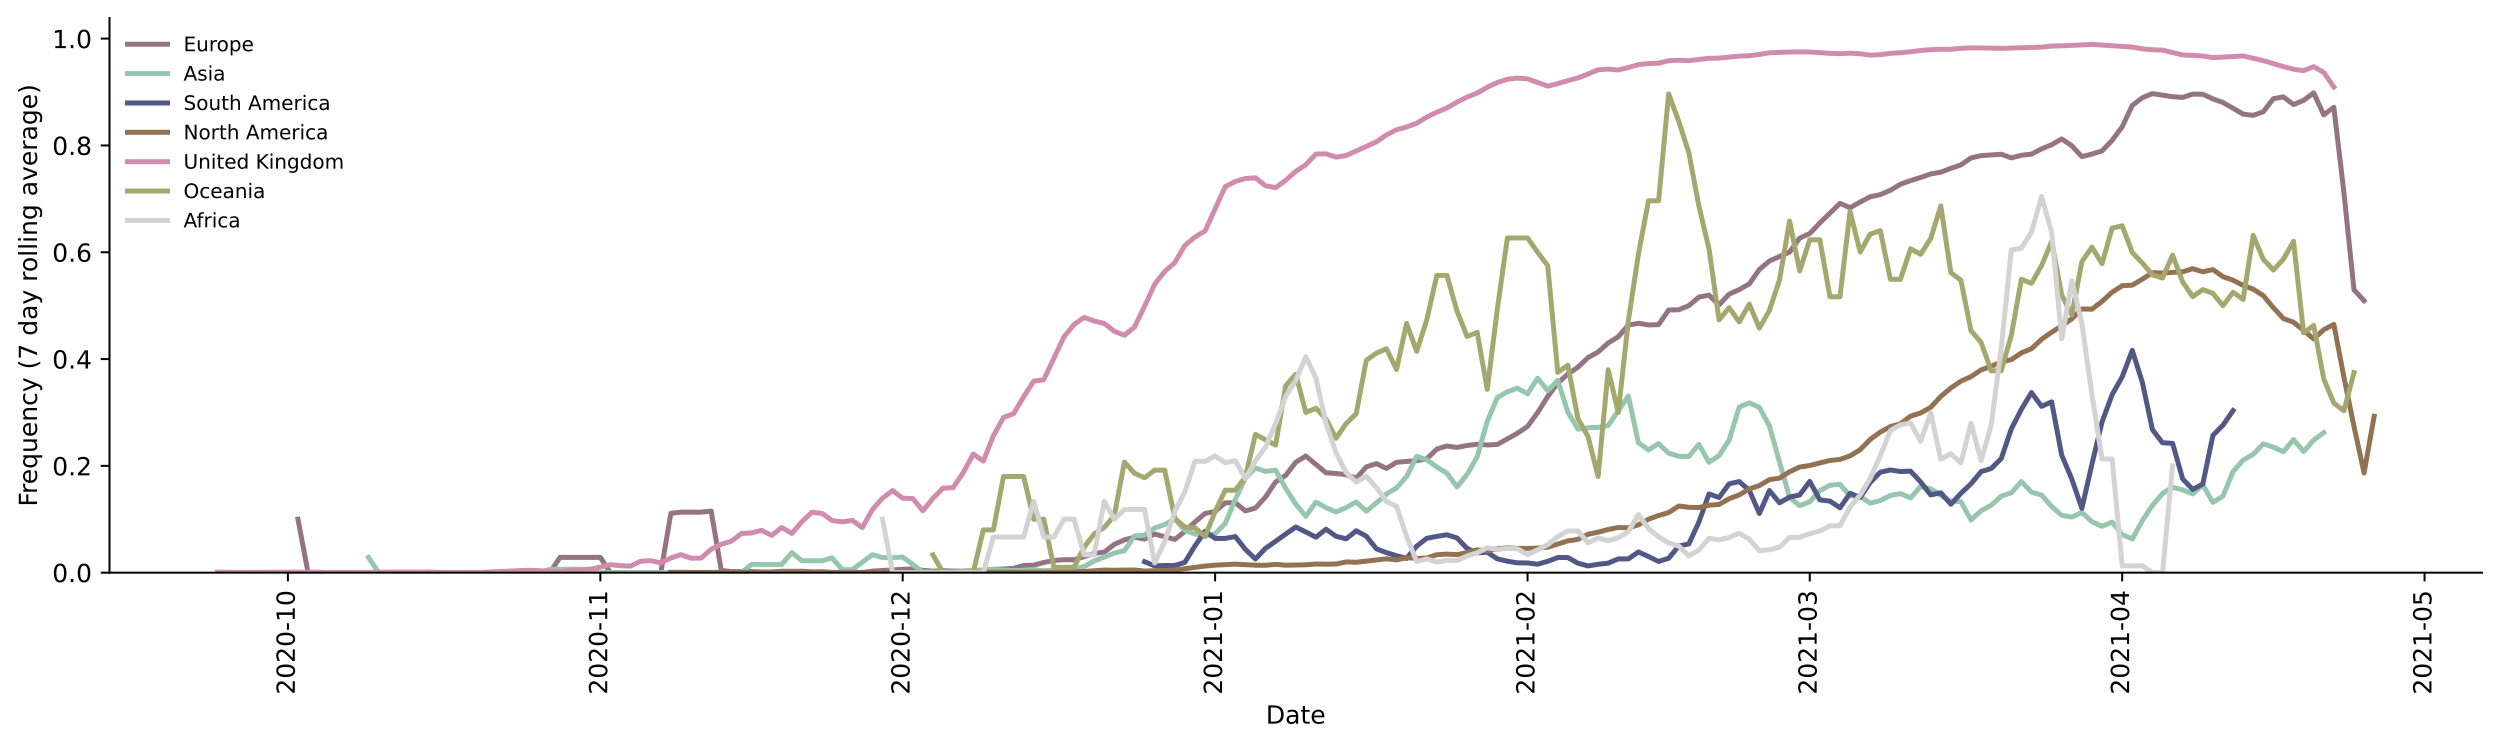 <?xml version="1.0" encoding="utf-8" standalone="no"?>
<!DOCTYPE svg PUBLIC "-//W3C//DTD SVG 1.1//EN"
  "http://www.w3.org/Graphics/SVG/1.1/DTD/svg11.dtd">
<!-- Created with matplotlib (https://matplotlib.org/) -->
<svg height="298.621pt" version="1.1" viewBox="0 0 999.581 298.621" width="999.581pt" xmlns="http://www.w3.org/2000/svg" xmlns:xlink="http://www.w3.org/1999/xlink">
 <defs>
  <style type="text/css">*{stroke-linecap:butt;stroke-linejoin:round;}</style>
 </defs>
 <g id="figure_1">
  <g id="patch_1">
   <path d="M 0 298.621 
L 999.581 298.621 
L 999.581 0 
L 0 0 
z
" style="fill:#ffffff;"/>
  </g>
  <g id="axes_1">
   <g id="patch_2">
    <path d="M 43.781 228.96 
L 992.381 228.96 
L 992.381 7.2 
L 43.781 7.2 
z
" style="fill:#ffffff;"/>
   </g>
   <g id="matplotlib.axis_1">
    <g id="xtick_1">
     <g id="line2d_1">
      <defs>
       <path d="M 0 0 
L 0 3.5 
" id="mf031b36f33" style="stroke:#000000;stroke-width:0.8;"/>
      </defs>
      <g>
       <use style="stroke:#000000;stroke-width:0.8;" x="115.108" xlink:href="#mf031b36f33" y="228.96"/>
      </g>
     </g>
     <g id="text_1">
      <!-- 2020-10 -->
      <g transform="translate(117.867 277.743)rotate(-90)scale(0.1 -0.1)">
       <defs>
        <path d="M 19.188 8.297 
L 53.609 8.297 
L 53.609 0 
L 7.328 0 
L 7.328 8.297 
Q 12.938 14.109 22.625 23.891 
Q 32.328 33.688 34.812 36.531 
Q 39.547 41.844 41.422 45.531 
Q 43.312 49.219 43.312 52.781 
Q 43.312 58.594 39.234 62.25 
Q 35.156 65.922 28.609 65.922 
Q 23.969 65.922 18.812 64.312 
Q 13.672 62.703 7.812 59.422 
L 7.812 69.391 
Q 13.766 71.781 18.938 73 
Q 24.125 74.219 28.422 74.219 
Q 39.75 74.219 46.484 68.547 
Q 53.219 62.891 53.219 53.422 
Q 53.219 48.922 51.531 44.891 
Q 49.859 40.875 45.406 35.406 
Q 44.188 33.984 37.641 27.219 
Q 31.109 20.453 19.188 8.297 
z
" id="DejaVuSans-50"/>
        <path d="M 31.781 66.406 
Q 24.172 66.406 20.328 58.906 
Q 16.5 51.422 16.5 36.375 
Q 16.5 21.391 20.328 13.891 
Q 24.172 6.391 31.781 6.391 
Q 39.453 6.391 43.281 13.891 
Q 47.125 21.391 47.125 36.375 
Q 47.125 51.422 43.281 58.906 
Q 39.453 66.406 31.781 66.406 
z
M 31.781 74.219 
Q 44.047 74.219 50.516 64.516 
Q 56.984 54.828 56.984 36.375 
Q 56.984 17.969 50.516 8.266 
Q 44.047 -1.422 31.781 -1.422 
Q 19.531 -1.422 13.062 8.266 
Q 6.594 17.969 6.594 36.375 
Q 6.594 54.828 13.062 64.516 
Q 19.531 74.219 31.781 74.219 
z
" id="DejaVuSans-48"/>
        <path d="M 4.891 31.391 
L 31.203 31.391 
L 31.203 23.391 
L 4.891 23.391 
z
" id="DejaVuSans-45"/>
        <path d="M 12.406 8.297 
L 28.516 8.297 
L 28.516 63.922 
L 10.984 60.406 
L 10.984 69.391 
L 28.422 72.906 
L 38.281 72.906 
L 38.281 8.297 
L 54.391 8.297 
L 54.391 0 
L 12.406 0 
z
" id="DejaVuSans-49"/>
       </defs>
       <use xlink:href="#DejaVuSans-50"/>
       <use x="63.623" xlink:href="#DejaVuSans-48"/>
       <use x="127.246" xlink:href="#DejaVuSans-50"/>
       <use x="190.869" xlink:href="#DejaVuSans-48"/>
       <use x="254.492" xlink:href="#DejaVuSans-45"/>
       <use x="290.576" xlink:href="#DejaVuSans-49"/>
       <use x="354.199" xlink:href="#DejaVuSans-48"/>
      </g>
     </g>
    </g>
    <g id="xtick_2">
     <g id="line2d_2">
      <g>
       <use style="stroke:#000000;stroke-width:0.8;" x="240.029" xlink:href="#mf031b36f33" y="228.96"/>
      </g>
     </g>
     <g id="text_2">
      <!-- 2020-11 -->
      <g transform="translate(242.789 277.743)rotate(-90)scale(0.1 -0.1)">
       <use xlink:href="#DejaVuSans-50"/>
       <use x="63.623" xlink:href="#DejaVuSans-48"/>
       <use x="127.246" xlink:href="#DejaVuSans-50"/>
       <use x="190.869" xlink:href="#DejaVuSans-48"/>
       <use x="254.492" xlink:href="#DejaVuSans-45"/>
       <use x="290.576" xlink:href="#DejaVuSans-49"/>
       <use x="354.199" xlink:href="#DejaVuSans-49"/>
      </g>
     </g>
    </g>
    <g id="xtick_3">
     <g id="line2d_3">
      <g>
       <use style="stroke:#000000;stroke-width:0.8;" x="360.922" xlink:href="#mf031b36f33" y="228.96"/>
      </g>
     </g>
     <g id="text_3">
      <!-- 2020-12 -->
      <g transform="translate(363.681 277.743)rotate(-90)scale(0.1 -0.1)">
       <use xlink:href="#DejaVuSans-50"/>
       <use x="63.623" xlink:href="#DejaVuSans-48"/>
       <use x="127.246" xlink:href="#DejaVuSans-50"/>
       <use x="190.869" xlink:href="#DejaVuSans-48"/>
       <use x="254.492" xlink:href="#DejaVuSans-45"/>
       <use x="290.576" xlink:href="#DejaVuSans-49"/>
       <use x="354.199" xlink:href="#DejaVuSans-50"/>
      </g>
     </g>
    </g>
    <g id="xtick_4">
     <g id="line2d_4">
      <g>
       <use style="stroke:#000000;stroke-width:0.8;" x="485.843" xlink:href="#mf031b36f33" y="228.96"/>
      </g>
     </g>
     <g id="text_4">
      <!-- 2021-01 -->
      <g transform="translate(488.603 277.743)rotate(-90)scale(0.1 -0.1)">
       <use xlink:href="#DejaVuSans-50"/>
       <use x="63.623" xlink:href="#DejaVuSans-48"/>
       <use x="127.246" xlink:href="#DejaVuSans-50"/>
       <use x="190.869" xlink:href="#DejaVuSans-49"/>
       <use x="254.492" xlink:href="#DejaVuSans-45"/>
       <use x="290.576" xlink:href="#DejaVuSans-48"/>
       <use x="354.199" xlink:href="#DejaVuSans-49"/>
      </g>
     </g>
    </g>
    <g id="xtick_5">
     <g id="line2d_5">
      <g>
       <use style="stroke:#000000;stroke-width:0.8;" x="610.765" xlink:href="#mf031b36f33" y="228.96"/>
      </g>
     </g>
     <g id="text_5">
      <!-- 2021-02 -->
      <g transform="translate(613.525 277.743)rotate(-90)scale(0.1 -0.1)">
       <use xlink:href="#DejaVuSans-50"/>
       <use x="63.623" xlink:href="#DejaVuSans-48"/>
       <use x="127.246" xlink:href="#DejaVuSans-50"/>
       <use x="190.869" xlink:href="#DejaVuSans-49"/>
       <use x="254.492" xlink:href="#DejaVuSans-45"/>
       <use x="290.576" xlink:href="#DejaVuSans-48"/>
       <use x="354.199" xlink:href="#DejaVuSans-50"/>
      </g>
     </g>
    </g>
    <g id="xtick_6">
     <g id="line2d_6">
      <g>
       <use style="stroke:#000000;stroke-width:0.8;" x="723.598" xlink:href="#mf031b36f33" y="228.96"/>
      </g>
     </g>
     <g id="text_6">
      <!-- 2021-03 -->
      <g transform="translate(726.357 277.743)rotate(-90)scale(0.1 -0.1)">
       <defs>
        <path d="M 40.578 39.312 
Q 47.656 37.797 51.625 33 
Q 55.609 28.219 55.609 21.188 
Q 55.609 10.406 48.188 4.484 
Q 40.766 -1.422 27.094 -1.422 
Q 22.516 -1.422 17.656 -0.516 
Q 12.797 0.391 7.625 2.203 
L 7.625 11.719 
Q 11.719 9.328 16.594 8.109 
Q 21.484 6.891 26.812 6.891 
Q 36.078 6.891 40.938 10.547 
Q 45.797 14.203 45.797 21.188 
Q 45.797 27.641 41.281 31.266 
Q 36.766 34.906 28.719 34.906 
L 20.219 34.906 
L 20.219 43.016 
L 29.109 43.016 
Q 36.375 43.016 40.234 45.922 
Q 44.094 48.828 44.094 54.297 
Q 44.094 59.906 40.109 62.906 
Q 36.141 65.922 28.719 65.922 
Q 24.656 65.922 20.016 65.031 
Q 15.375 64.156 9.812 62.312 
L 9.812 71.094 
Q 15.438 72.656 20.344 73.438 
Q 25.25 74.219 29.594 74.219 
Q 40.828 74.219 47.359 69.109 
Q 53.906 64.016 53.906 55.328 
Q 53.906 49.266 50.438 45.094 
Q 46.969 40.922 40.578 39.312 
z
" id="DejaVuSans-51"/>
       </defs>
       <use xlink:href="#DejaVuSans-50"/>
       <use x="63.623" xlink:href="#DejaVuSans-48"/>
       <use x="127.246" xlink:href="#DejaVuSans-50"/>
       <use x="190.869" xlink:href="#DejaVuSans-49"/>
       <use x="254.492" xlink:href="#DejaVuSans-45"/>
       <use x="290.576" xlink:href="#DejaVuSans-48"/>
       <use x="354.199" xlink:href="#DejaVuSans-51"/>
      </g>
     </g>
    </g>
    <g id="xtick_7">
     <g id="line2d_7">
      <g>
       <use style="stroke:#000000;stroke-width:0.8;" x="848.52" xlink:href="#mf031b36f33" y="228.96"/>
      </g>
     </g>
     <g id="text_7">
      <!-- 2021-04 -->
      <g transform="translate(851.279 277.743)rotate(-90)scale(0.1 -0.1)">
       <defs>
        <path d="M 37.797 64.312 
L 12.891 25.391 
L 37.797 25.391 
z
M 35.203 72.906 
L 47.609 72.906 
L 47.609 25.391 
L 58.016 25.391 
L 58.016 17.188 
L 47.609 17.188 
L 47.609 0 
L 37.797 0 
L 37.797 17.188 
L 4.891 17.188 
L 4.891 26.703 
z
" id="DejaVuSans-52"/>
       </defs>
       <use xlink:href="#DejaVuSans-50"/>
       <use x="63.623" xlink:href="#DejaVuSans-48"/>
       <use x="127.246" xlink:href="#DejaVuSans-50"/>
       <use x="190.869" xlink:href="#DejaVuSans-49"/>
       <use x="254.492" xlink:href="#DejaVuSans-45"/>
       <use x="290.576" xlink:href="#DejaVuSans-48"/>
       <use x="354.199" xlink:href="#DejaVuSans-52"/>
      </g>
     </g>
    </g>
    <g id="xtick_8">
     <g id="line2d_8">
      <g>
       <use style="stroke:#000000;stroke-width:0.8;" x="969.412" xlink:href="#mf031b36f33" y="228.96"/>
      </g>
     </g>
     <g id="text_8">
      <!-- 2021-05 -->
      <g transform="translate(972.171 277.743)rotate(-90)scale(0.1 -0.1)">
       <defs>
        <path d="M 10.797 72.906 
L 49.516 72.906 
L 49.516 64.594 
L 19.828 64.594 
L 19.828 46.734 
Q 21.969 47.469 24.109 47.828 
Q 26.266 48.188 28.422 48.188 
Q 40.625 48.188 47.75 41.5 
Q 54.891 34.812 54.891 23.391 
Q 54.891 11.625 47.562 5.094 
Q 40.234 -1.422 26.906 -1.422 
Q 22.312 -1.422 17.547 -0.641 
Q 12.797 0.141 7.719 1.703 
L 7.719 11.625 
Q 12.109 9.234 16.797 8.062 
Q 21.484 6.891 26.703 6.891 
Q 35.156 6.891 40.078 11.328 
Q 45.016 15.766 45.016 23.391 
Q 45.016 31 40.078 35.438 
Q 35.156 39.891 26.703 39.891 
Q 22.75 39.891 18.812 39.016 
Q 14.891 38.141 10.797 36.281 
z
" id="DejaVuSans-53"/>
       </defs>
       <use xlink:href="#DejaVuSans-50"/>
       <use x="63.623" xlink:href="#DejaVuSans-48"/>
       <use x="127.246" xlink:href="#DejaVuSans-50"/>
       <use x="190.869" xlink:href="#DejaVuSans-49"/>
       <use x="254.492" xlink:href="#DejaVuSans-45"/>
       <use x="290.576" xlink:href="#DejaVuSans-48"/>
       <use x="354.199" xlink:href="#DejaVuSans-53"/>
      </g>
     </g>
    </g>
    <g id="text_9">
     <!-- Date -->
     <g transform="translate(506.13 289.341)scale(0.1 -0.1)">
      <defs>
       <path d="M 19.672 64.797 
L 19.672 8.109 
L 31.594 8.109 
Q 46.688 8.109 53.688 14.938 
Q 60.688 21.781 60.688 36.531 
Q 60.688 51.172 53.688 57.984 
Q 46.688 64.797 31.594 64.797 
z
M 9.812 72.906 
L 30.078 72.906 
Q 51.266 72.906 61.172 64.094 
Q 71.094 55.281 71.094 36.531 
Q 71.094 17.672 61.125 8.828 
Q 51.172 0 30.078 0 
L 9.812 0 
z
" id="DejaVuSans-68"/>
       <path d="M 34.281 27.484 
Q 23.391 27.484 19.188 25 
Q 14.984 22.516 14.984 16.5 
Q 14.984 11.719 18.141 8.906 
Q 21.297 6.109 26.703 6.109 
Q 34.188 6.109 38.703 11.406 
Q 43.219 16.703 43.219 25.484 
L 43.219 27.484 
z
M 52.203 31.203 
L 52.203 0 
L 43.219 0 
L 43.219 8.297 
Q 40.141 3.328 35.547 0.953 
Q 30.953 -1.422 24.312 -1.422 
Q 15.922 -1.422 10.953 3.297 
Q 6 8.016 6 15.922 
Q 6 25.141 12.172 29.828 
Q 18.359 34.516 30.609 34.516 
L 43.219 34.516 
L 43.219 35.406 
Q 43.219 41.609 39.141 45 
Q 35.062 48.391 27.688 48.391 
Q 23 48.391 18.547 47.266 
Q 14.109 46.141 10.016 43.891 
L 10.016 52.203 
Q 14.938 54.109 19.578 55.047 
Q 24.219 56 28.609 56 
Q 40.484 56 46.344 49.844 
Q 52.203 43.703 52.203 31.203 
z
" id="DejaVuSans-97"/>
       <path d="M 18.312 70.219 
L 18.312 54.688 
L 36.812 54.688 
L 36.812 47.703 
L 18.312 47.703 
L 18.312 18.016 
Q 18.312 11.328 20.141 9.422 
Q 21.969 7.516 27.594 7.516 
L 36.812 7.516 
L 36.812 0 
L 27.594 0 
Q 17.188 0 13.234 3.875 
Q 9.281 7.766 9.281 18.016 
L 9.281 47.703 
L 2.688 47.703 
L 2.688 54.688 
L 9.281 54.688 
L 9.281 70.219 
z
" id="DejaVuSans-116"/>
       <path d="M 56.203 29.594 
L 56.203 25.203 
L 14.891 25.203 
Q 15.484 15.922 20.484 11.062 
Q 25.484 6.203 34.422 6.203 
Q 39.594 6.203 44.453 7.469 
Q 49.312 8.734 54.109 11.281 
L 54.109 2.781 
Q 49.266 0.734 44.188 -0.344 
Q 39.109 -1.422 33.891 -1.422 
Q 20.797 -1.422 13.156 6.188 
Q 5.516 13.812 5.516 26.812 
Q 5.516 40.234 12.766 48.109 
Q 20.016 56 32.328 56 
Q 43.359 56 49.781 48.891 
Q 56.203 41.797 56.203 29.594 
z
M 47.219 32.234 
Q 47.125 39.594 43.094 43.984 
Q 39.062 48.391 32.422 48.391 
Q 24.906 48.391 20.391 44.141 
Q 15.875 39.891 15.188 32.172 
z
" id="DejaVuSans-101"/>
      </defs>
      <use xlink:href="#DejaVuSans-68"/>
      <use x="77.002" xlink:href="#DejaVuSans-97"/>
      <use x="138.281" xlink:href="#DejaVuSans-116"/>
      <use x="177.49" xlink:href="#DejaVuSans-101"/>
     </g>
    </g>
   </g>
   <g id="matplotlib.axis_2">
    <g id="ytick_1">
     <g id="line2d_9">
      <defs>
       <path d="M 0 0 
L -3.5 0 
" id="m2341f61594" style="stroke:#000000;stroke-width:0.8;"/>
      </defs>
      <g>
       <use style="stroke:#000000;stroke-width:0.8;" x="43.781" xlink:href="#m2341f61594" y="228.96"/>
      </g>
     </g>
     <g id="text_10">
      <!-- 0.0 -->
      <g transform="translate(20.878 232.759)scale(0.1 -0.1)">
       <defs>
        <path d="M 10.688 12.406 
L 21 12.406 
L 21 0 
L 10.688 0 
z
" id="DejaVuSans-46"/>
       </defs>
       <use xlink:href="#DejaVuSans-48"/>
       <use x="63.623" xlink:href="#DejaVuSans-46"/>
       <use x="95.41" xlink:href="#DejaVuSans-48"/>
      </g>
     </g>
    </g>
    <g id="ytick_2">
     <g id="line2d_10">
      <g>
       <use style="stroke:#000000;stroke-width:0.8;" x="43.781" xlink:href="#m2341f61594" y="186.257"/>
      </g>
     </g>
     <g id="text_11">
      <!-- 0.2 -->
      <g transform="translate(20.878 190.057)scale(0.1 -0.1)">
       <use xlink:href="#DejaVuSans-48"/>
       <use x="63.623" xlink:href="#DejaVuSans-46"/>
       <use x="95.41" xlink:href="#DejaVuSans-50"/>
      </g>
     </g>
    </g>
    <g id="ytick_3">
     <g id="line2d_11">
      <g>
       <use style="stroke:#000000;stroke-width:0.8;" x="43.781" xlink:href="#m2341f61594" y="143.555"/>
      </g>
     </g>
     <g id="text_12">
      <!-- 0.4 -->
      <g transform="translate(20.878 147.354)scale(0.1 -0.1)">
       <use xlink:href="#DejaVuSans-48"/>
       <use x="63.623" xlink:href="#DejaVuSans-46"/>
       <use x="95.41" xlink:href="#DejaVuSans-52"/>
      </g>
     </g>
    </g>
    <g id="ytick_4">
     <g id="line2d_12">
      <g>
       <use style="stroke:#000000;stroke-width:0.8;" x="43.781" xlink:href="#m2341f61594" y="100.852"/>
      </g>
     </g>
     <g id="text_13">
      <!-- 0.6 -->
      <g transform="translate(20.878 104.651)scale(0.1 -0.1)">
       <defs>
        <path d="M 33.016 40.375 
Q 26.375 40.375 22.484 35.828 
Q 18.609 31.297 18.609 23.391 
Q 18.609 15.531 22.484 10.953 
Q 26.375 6.391 33.016 6.391 
Q 39.656 6.391 43.531 10.953 
Q 47.406 15.531 47.406 23.391 
Q 47.406 31.297 43.531 35.828 
Q 39.656 40.375 33.016 40.375 
z
M 52.594 71.297 
L 52.594 62.312 
Q 48.875 64.062 45.094 64.984 
Q 41.312 65.922 37.594 65.922 
Q 27.828 65.922 22.672 59.328 
Q 17.531 52.734 16.797 39.406 
Q 19.672 43.656 24.016 45.922 
Q 28.375 48.188 33.594 48.188 
Q 44.578 48.188 50.953 41.516 
Q 57.328 34.859 57.328 23.391 
Q 57.328 12.156 50.688 5.359 
Q 44.047 -1.422 33.016 -1.422 
Q 20.359 -1.422 13.672 8.266 
Q 6.984 17.969 6.984 36.375 
Q 6.984 53.656 15.188 63.938 
Q 23.391 74.219 37.203 74.219 
Q 40.922 74.219 44.703 73.484 
Q 48.484 72.75 52.594 71.297 
z
" id="DejaVuSans-54"/>
       </defs>
       <use xlink:href="#DejaVuSans-48"/>
       <use x="63.623" xlink:href="#DejaVuSans-46"/>
       <use x="95.41" xlink:href="#DejaVuSans-54"/>
      </g>
     </g>
    </g>
    <g id="ytick_5">
     <g id="line2d_13">
      <g>
       <use style="stroke:#000000;stroke-width:0.8;" x="43.781" xlink:href="#m2341f61594" y="58.149"/>
      </g>
     </g>
     <g id="text_14">
      <!-- 0.8 -->
      <g transform="translate(20.878 61.949)scale(0.1 -0.1)">
       <defs>
        <path d="M 31.781 34.625 
Q 24.75 34.625 20.719 30.859 
Q 16.703 27.094 16.703 20.516 
Q 16.703 13.922 20.719 10.156 
Q 24.75 6.391 31.781 6.391 
Q 38.812 6.391 42.859 10.172 
Q 46.922 13.969 46.922 20.516 
Q 46.922 27.094 42.891 30.859 
Q 38.875 34.625 31.781 34.625 
z
M 21.922 38.812 
Q 15.578 40.375 12.031 44.719 
Q 8.5 49.078 8.5 55.328 
Q 8.5 64.062 14.719 69.141 
Q 20.953 74.219 31.781 74.219 
Q 42.672 74.219 48.875 69.141 
Q 55.078 64.062 55.078 55.328 
Q 55.078 49.078 51.531 44.719 
Q 48 40.375 41.703 38.812 
Q 48.828 37.156 52.797 32.312 
Q 56.781 27.484 56.781 20.516 
Q 56.781 9.906 50.312 4.234 
Q 43.844 -1.422 31.781 -1.422 
Q 19.734 -1.422 13.25 4.234 
Q 6.781 9.906 6.781 20.516 
Q 6.781 27.484 10.781 32.312 
Q 14.797 37.156 21.922 38.812 
z
M 18.312 54.391 
Q 18.312 48.734 21.844 45.562 
Q 25.391 42.391 31.781 42.391 
Q 38.141 42.391 41.719 45.562 
Q 45.312 48.734 45.312 54.391 
Q 45.312 60.062 41.719 63.234 
Q 38.141 66.406 31.781 66.406 
Q 25.391 66.406 21.844 63.234 
Q 18.312 60.062 18.312 54.391 
z
" id="DejaVuSans-56"/>
       </defs>
       <use xlink:href="#DejaVuSans-48"/>
       <use x="63.623" xlink:href="#DejaVuSans-46"/>
       <use x="95.41" xlink:href="#DejaVuSans-56"/>
      </g>
     </g>
    </g>
    <g id="ytick_6">
     <g id="line2d_14">
      <g>
       <use style="stroke:#000000;stroke-width:0.8;" x="43.781" xlink:href="#m2341f61594" y="15.447"/>
      </g>
     </g>
     <g id="text_15">
      <!-- 1.0 -->
      <g transform="translate(20.878 19.246)scale(0.1 -0.1)">
       <use xlink:href="#DejaVuSans-49"/>
       <use x="63.623" xlink:href="#DejaVuSans-46"/>
       <use x="95.41" xlink:href="#DejaVuSans-48"/>
      </g>
     </g>
    </g>
    <g id="text_16">
     <!-- Frequency (7 day rolling average) -->
     <g transform="translate(14.798 202.529)rotate(-90)scale(0.1 -0.1)">
      <defs>
       <path d="M 9.812 72.906 
L 51.703 72.906 
L 51.703 64.594 
L 19.672 64.594 
L 19.672 43.109 
L 48.578 43.109 
L 48.578 34.812 
L 19.672 34.812 
L 19.672 0 
L 9.812 0 
z
" id="DejaVuSans-70"/>
       <path d="M 41.109 46.297 
Q 39.594 47.172 37.812 47.578 
Q 36.031 48 33.891 48 
Q 26.266 48 22.188 43.047 
Q 18.109 38.094 18.109 28.812 
L 18.109 0 
L 9.078 0 
L 9.078 54.688 
L 18.109 54.688 
L 18.109 46.188 
Q 20.953 51.172 25.484 53.578 
Q 30.031 56 36.531 56 
Q 37.453 56 38.578 55.875 
Q 39.703 55.766 41.062 55.516 
z
" id="DejaVuSans-114"/>
       <path d="M 14.797 27.297 
Q 14.797 17.391 18.875 11.75 
Q 22.953 6.109 30.078 6.109 
Q 37.203 6.109 41.297 11.75 
Q 45.406 17.391 45.406 27.297 
Q 45.406 37.203 41.297 42.844 
Q 37.203 48.484 30.078 48.484 
Q 22.953 48.484 18.875 42.844 
Q 14.797 37.203 14.797 27.297 
z
M 45.406 8.203 
Q 42.578 3.328 38.25 0.953 
Q 33.938 -1.422 27.875 -1.422 
Q 17.969 -1.422 11.734 6.484 
Q 5.516 14.406 5.516 27.297 
Q 5.516 40.188 11.734 48.094 
Q 17.969 56 27.875 56 
Q 33.938 56 38.25 53.625 
Q 42.578 51.266 45.406 46.391 
L 45.406 54.688 
L 54.391 54.688 
L 54.391 -20.797 
L 45.406 -20.797 
z
" id="DejaVuSans-113"/>
       <path d="M 8.5 21.578 
L 8.5 54.688 
L 17.484 54.688 
L 17.484 21.922 
Q 17.484 14.156 20.5 10.266 
Q 23.531 6.391 29.594 6.391 
Q 36.859 6.391 41.078 11.031 
Q 45.312 15.672 45.312 23.688 
L 45.312 54.688 
L 54.297 54.688 
L 54.297 0 
L 45.312 0 
L 45.312 8.406 
Q 42.047 3.422 37.719 1 
Q 33.406 -1.422 27.688 -1.422 
Q 18.266 -1.422 13.375 4.438 
Q 8.5 10.297 8.5 21.578 
z
M 31.109 56 
z
" id="DejaVuSans-117"/>
       <path d="M 54.891 33.016 
L 54.891 0 
L 45.906 0 
L 45.906 32.719 
Q 45.906 40.484 42.875 44.328 
Q 39.844 48.188 33.797 48.188 
Q 26.516 48.188 22.312 43.547 
Q 18.109 38.922 18.109 30.906 
L 18.109 0 
L 9.078 0 
L 9.078 54.688 
L 18.109 54.688 
L 18.109 46.188 
Q 21.344 51.125 25.703 53.562 
Q 30.078 56 35.797 56 
Q 45.219 56 50.047 50.172 
Q 54.891 44.344 54.891 33.016 
z
" id="DejaVuSans-110"/>
       <path d="M 48.781 52.594 
L 48.781 44.188 
Q 44.969 46.297 41.141 47.344 
Q 37.312 48.391 33.406 48.391 
Q 24.656 48.391 19.812 42.844 
Q 14.984 37.312 14.984 27.297 
Q 14.984 17.281 19.812 11.734 
Q 24.656 6.203 33.406 6.203 
Q 37.312 6.203 41.141 7.25 
Q 44.969 8.297 48.781 10.406 
L 48.781 2.094 
Q 45.016 0.344 40.984 -0.531 
Q 36.969 -1.422 32.422 -1.422 
Q 20.062 -1.422 12.781 6.344 
Q 5.516 14.109 5.516 27.297 
Q 5.516 40.672 12.859 48.328 
Q 20.219 56 33.016 56 
Q 37.156 56 41.109 55.141 
Q 45.062 54.297 48.781 52.594 
z
" id="DejaVuSans-99"/>
       <path d="M 32.172 -5.078 
Q 28.375 -14.844 24.75 -17.812 
Q 21.141 -20.797 15.094 -20.797 
L 7.906 -20.797 
L 7.906 -13.281 
L 13.188 -13.281 
Q 16.891 -13.281 18.938 -11.516 
Q 21 -9.766 23.484 -3.219 
L 25.094 0.875 
L 2.984 54.688 
L 12.5 54.688 
L 29.594 11.922 
L 46.688 54.688 
L 56.203 54.688 
z
" id="DejaVuSans-121"/>
       <path id="DejaVuSans-32"/>
       <path d="M 31 75.875 
Q 24.469 64.656 21.281 53.656 
Q 18.109 42.672 18.109 31.391 
Q 18.109 20.125 21.312 9.062 
Q 24.516 -2 31 -13.188 
L 23.188 -13.188 
Q 15.875 -1.703 12.234 9.375 
Q 8.594 20.453 8.594 31.391 
Q 8.594 42.281 12.203 53.312 
Q 15.828 64.359 23.188 75.875 
z
" id="DejaVuSans-40"/>
       <path d="M 8.203 72.906 
L 55.078 72.906 
L 55.078 68.703 
L 28.609 0 
L 18.312 0 
L 43.219 64.594 
L 8.203 64.594 
z
" id="DejaVuSans-55"/>
       <path d="M 45.406 46.391 
L 45.406 75.984 
L 54.391 75.984 
L 54.391 0 
L 45.406 0 
L 45.406 8.203 
Q 42.578 3.328 38.25 0.953 
Q 33.938 -1.422 27.875 -1.422 
Q 17.969 -1.422 11.734 6.484 
Q 5.516 14.406 5.516 27.297 
Q 5.516 40.188 11.734 48.094 
Q 17.969 56 27.875 56 
Q 33.938 56 38.25 53.625 
Q 42.578 51.266 45.406 46.391 
z
M 14.797 27.297 
Q 14.797 17.391 18.875 11.75 
Q 22.953 6.109 30.078 6.109 
Q 37.203 6.109 41.297 11.75 
Q 45.406 17.391 45.406 27.297 
Q 45.406 37.203 41.297 42.844 
Q 37.203 48.484 30.078 48.484 
Q 22.953 48.484 18.875 42.844 
Q 14.797 37.203 14.797 27.297 
z
" id="DejaVuSans-100"/>
       <path d="M 30.609 48.391 
Q 23.391 48.391 19.188 42.75 
Q 14.984 37.109 14.984 27.297 
Q 14.984 17.484 19.156 11.844 
Q 23.344 6.203 30.609 6.203 
Q 37.797 6.203 41.984 11.859 
Q 46.188 17.531 46.188 27.297 
Q 46.188 37.016 41.984 42.703 
Q 37.797 48.391 30.609 48.391 
z
M 30.609 56 
Q 42.328 56 49.016 48.375 
Q 55.719 40.766 55.719 27.297 
Q 55.719 13.875 49.016 6.219 
Q 42.328 -1.422 30.609 -1.422 
Q 18.844 -1.422 12.172 6.219 
Q 5.516 13.875 5.516 27.297 
Q 5.516 40.766 12.172 48.375 
Q 18.844 56 30.609 56 
z
" id="DejaVuSans-111"/>
       <path d="M 9.422 75.984 
L 18.406 75.984 
L 18.406 0 
L 9.422 0 
z
" id="DejaVuSans-108"/>
       <path d="M 9.422 54.688 
L 18.406 54.688 
L 18.406 0 
L 9.422 0 
z
M 9.422 75.984 
L 18.406 75.984 
L 18.406 64.594 
L 9.422 64.594 
z
" id="DejaVuSans-105"/>
       <path d="M 45.406 27.984 
Q 45.406 37.75 41.375 43.109 
Q 37.359 48.484 30.078 48.484 
Q 22.859 48.484 18.828 43.109 
Q 14.797 37.75 14.797 27.984 
Q 14.797 18.266 18.828 12.891 
Q 22.859 7.516 30.078 7.516 
Q 37.359 7.516 41.375 12.891 
Q 45.406 18.266 45.406 27.984 
z
M 54.391 6.781 
Q 54.391 -7.172 48.188 -13.984 
Q 42 -20.797 29.203 -20.797 
Q 24.469 -20.797 20.266 -20.094 
Q 16.062 -19.391 12.109 -17.922 
L 12.109 -9.188 
Q 16.062 -11.328 19.922 -12.344 
Q 23.781 -13.375 27.781 -13.375 
Q 36.625 -13.375 41.016 -8.766 
Q 45.406 -4.156 45.406 5.172 
L 45.406 9.625 
Q 42.625 4.781 38.281 2.391 
Q 33.938 0 27.875 0 
Q 17.828 0 11.672 7.656 
Q 5.516 15.328 5.516 27.984 
Q 5.516 40.672 11.672 48.328 
Q 17.828 56 27.875 56 
Q 33.938 56 38.281 53.609 
Q 42.625 51.219 45.406 46.391 
L 45.406 54.688 
L 54.391 54.688 
z
" id="DejaVuSans-103"/>
       <path d="M 2.984 54.688 
L 12.5 54.688 
L 29.594 8.797 
L 46.688 54.688 
L 56.203 54.688 
L 35.688 0 
L 23.484 0 
z
" id="DejaVuSans-118"/>
       <path d="M 8.016 75.875 
L 15.828 75.875 
Q 23.141 64.359 26.781 53.312 
Q 30.422 42.281 30.422 31.391 
Q 30.422 20.453 26.781 9.375 
Q 23.141 -1.703 15.828 -13.188 
L 8.016 -13.188 
Q 14.5 -2 17.703 9.062 
Q 20.906 20.125 20.906 31.391 
Q 20.906 42.672 17.703 53.656 
Q 14.5 64.656 8.016 75.875 
z
" id="DejaVuSans-41"/>
      </defs>
      <use xlink:href="#DejaVuSans-70"/>
      <use x="50.27" xlink:href="#DejaVuSans-114"/>
      <use x="89.133" xlink:href="#DejaVuSans-101"/>
      <use x="150.656" xlink:href="#DejaVuSans-113"/>
      <use x="214.133" xlink:href="#DejaVuSans-117"/>
      <use x="277.512" xlink:href="#DejaVuSans-101"/>
      <use x="339.035" xlink:href="#DejaVuSans-110"/>
      <use x="402.414" xlink:href="#DejaVuSans-99"/>
      <use x="457.395" xlink:href="#DejaVuSans-121"/>
      <use x="516.574" xlink:href="#DejaVuSans-32"/>
      <use x="548.361" xlink:href="#DejaVuSans-40"/>
      <use x="587.375" xlink:href="#DejaVuSans-55"/>
      <use x="650.998" xlink:href="#DejaVuSans-32"/>
      <use x="682.785" xlink:href="#DejaVuSans-100"/>
      <use x="746.262" xlink:href="#DejaVuSans-97"/>
      <use x="807.541" xlink:href="#DejaVuSans-121"/>
      <use x="866.721" xlink:href="#DejaVuSans-32"/>
      <use x="898.508" xlink:href="#DejaVuSans-114"/>
      <use x="937.371" xlink:href="#DejaVuSans-111"/>
      <use x="998.553" xlink:href="#DejaVuSans-108"/>
      <use x="1026.336" xlink:href="#DejaVuSans-108"/>
      <use x="1054.119" xlink:href="#DejaVuSans-105"/>
      <use x="1081.902" xlink:href="#DejaVuSans-110"/>
      <use x="1145.281" xlink:href="#DejaVuSans-103"/>
      <use x="1208.758" xlink:href="#DejaVuSans-32"/>
      <use x="1240.545" xlink:href="#DejaVuSans-97"/>
      <use x="1301.824" xlink:href="#DejaVuSans-118"/>
      <use x="1361.004" xlink:href="#DejaVuSans-101"/>
      <use x="1422.527" xlink:href="#DejaVuSans-114"/>
      <use x="1463.641" xlink:href="#DejaVuSans-97"/>
      <use x="1524.92" xlink:href="#DejaVuSans-103"/>
      <use x="1588.396" xlink:href="#DejaVuSans-101"/>
      <use x="1649.92" xlink:href="#DejaVuSans-41"/>
     </g>
    </g>
   </g>
   <g id="line2d_15">
    <path clip-path="url(#p4de0f26d50)" d="M 119.137 207.609 
L 123.167 228.96 
L 219.881 228.96 
L 223.91 222.86 
L 240.029 222.86 
L 244.059 228.96 
L 264.208 228.96 
L 268.238 205.236 
L 272.267 204.774 
L 280.327 204.774 
L 284.357 204.343 
L 288.386 228.067 
L 292.416 228.529 
L 300.475 228.529 
L 304.505 228.706 
L 308.535 228.706 
L 312.565 228.394 
L 320.624 228.394 
L 324.654 228.648 
L 328.684 228.584 
L 332.713 228.895 
L 344.803 228.895 
L 348.832 228.35 
L 356.892 227.856 
L 364.951 227.451 
L 368.981 228.061 
L 373.011 228.36 
L 377.04 228.184 
L 381.07 228.342 
L 385.1 228.37 
L 393.159 227.958 
L 397.189 227.63 
L 401.219 227.509 
L 405.249 227.24 
L 409.278 226.094 
L 413.308 225.983 
L 417.338 224.893 
L 421.368 224.092 
L 425.397 223.77 
L 429.427 223.835 
L 437.487 221.299 
L 441.516 220.745 
L 445.546 217.658 
L 449.576 215.851 
L 453.605 214.827 
L 457.635 215.537 
L 461.665 213.524 
L 469.724 215.675 
L 473.754 212.466 
L 477.784 208.709 
L 481.814 205.298 
L 485.843 204.512 
L 489.873 201.056 
L 493.903 200.989 
L 497.933 204.281 
L 501.962 203.144 
L 505.992 198.72 
L 510.022 192.723 
L 514.052 190.084 
L 518.081 184.822 
L 522.111 182.347 
L 530.17 189.034 
L 534.2 189.321 
L 538.23 189.779 
L 542.26 191.223 
L 546.289 186.67 
L 550.319 185.371 
L 554.349 187.284 
L 558.379 184.837 
L 566.438 184.184 
L 570.468 183.457 
L 574.498 179.545 
L 578.527 178.303 
L 582.557 178.911 
L 586.587 178.102 
L 590.617 177.627 
L 594.646 177.913 
L 598.676 177.714 
L 606.735 173.204 
L 610.765 170.494 
L 614.795 164.981 
L 618.825 158.526 
L 622.854 153.132 
L 626.884 149.583 
L 630.914 146.805 
L 634.944 142.96 
L 638.973 140.721 
L 643.003 137.143 
L 647.033 134.636 
L 651.063 129.973 
L 655.092 129.258 
L 659.122 129.925 
L 663.152 129.814 
L 667.182 123.954 
L 671.211 123.854 
L 675.241 122.207 
L 679.271 118.784 
L 683.3 118 
L 687.33 121.908 
L 691.36 117.612 
L 695.39 115.801 
L 699.419 113.517 
L 703.449 107.742 
L 707.479 104.364 
L 715.538 100.753 
L 719.568 95.215 
L 723.598 93.372 
L 727.628 89.138 
L 735.687 81.307 
L 739.717 83.068 
L 743.747 80.785 
L 747.776 78.67 
L 751.806 77.799 
L 755.836 76.086 
L 759.865 73.648 
L 763.895 72.215 
L 767.925 70.96 
L 771.955 69.548 
L 775.984 68.845 
L 780.014 67.318 
L 784.044 65.918 
L 788.074 63.143 
L 792.103 62.222 
L 800.163 61.676 
L 804.193 63.102 
L 808.222 62.081 
L 812.252 61.634 
L 816.282 59.532 
L 820.311 57.869 
L 824.341 55.558 
L 828.371 58.267 
L 832.401 62.63 
L 836.43 61.589 
L 840.46 60.335 
L 844.49 56.117 
L 848.52 50.694 
L 852.549 42.164 
L 856.579 39.074 
L 860.609 37.424 
L 868.668 38.673 
L 872.698 38.946 
L 876.728 37.635 
L 880.758 37.694 
L 884.787 39.532 
L 888.817 40.984 
L 896.876 45.628 
L 900.906 46.123 
L 904.936 44.675 
L 908.966 39.446 
L 912.995 38.751 
L 917.025 41.797 
L 921.055 40.133 
L 925.085 37.114 
L 929.114 45.928 
L 933.144 42.872 
L 937.174 76.982 
L 941.204 115.869 
L 945.233 120.245 
L 945.233 120.245 
" style="fill:none;stroke:#947383;stroke-linecap:square;stroke-width:2;"/>
   </g>
   <g id="line2d_16">
    <path clip-path="url(#p4de0f26d50)" d="M 147.345 222.86 
L 151.375 228.96 
L 215.851 228.96 
L 219.881 227.626 
L 236 227.626 
L 240.029 228.96 
L 296.446 228.96 
L 300.475 225.675 
L 312.565 225.675 
L 316.594 220.93 
L 320.624 224.215 
L 328.684 224.215 
L 332.713 223.029 
L 336.743 227.774 
L 340.773 227.774 
L 348.832 221.779 
L 352.862 222.965 
L 356.892 222.965 
L 360.922 222.729 
L 368.981 228.724 
L 381.07 228.646 
L 385.1 228.435 
L 389.13 228.039 
L 393.159 228.039 
L 397.189 227.676 
L 405.249 228.201 
L 413.308 227.815 
L 417.338 228.178 
L 421.368 227.951 
L 425.397 227.057 
L 429.427 227.432 
L 433.457 226.542 
L 437.487 224.261 
L 441.516 222.759 
L 445.546 221.123 
L 449.576 220.174 
L 453.605 214.315 
L 457.635 213.963 
L 461.665 211.081 
L 465.695 209.709 
L 469.724 207.543 
L 473.754 212.11 
L 477.784 213.492 
L 481.814 214.288 
L 485.843 213.399 
L 489.873 209.361 
L 493.903 199.702 
L 497.933 191.197 
L 501.962 187.088 
L 505.992 188.503 
L 510.022 187.945 
L 514.052 195.258 
L 518.081 201.536 
L 522.111 206.447 
L 526.141 200.757 
L 530.17 202.956 
L 534.2 204.684 
L 538.23 202.972 
L 542.26 200.692 
L 546.289 204.403 
L 550.319 201.099 
L 554.349 197.516 
L 558.379 195.083 
L 562.408 190.512 
L 566.438 182.462 
L 570.468 183.806 
L 574.498 186.77 
L 578.527 189.151 
L 582.557 194.705 
L 586.587 189.673 
L 590.617 182.662 
L 594.646 168.486 
L 598.676 158.964 
L 602.706 156.618 
L 606.735 155.208 
L 610.765 157.435 
L 614.795 151.229 
L 618.825 156.209 
L 622.854 152.092 
L 626.884 164.823 
L 630.914 171.573 
L 634.944 171.026 
L 638.973 170.888 
L 643.003 170.134 
L 651.063 158.371 
L 655.092 177.037 
L 659.122 179.893 
L 663.152 177.347 
L 667.182 181.194 
L 671.211 182.439 
L 675.241 182.519 
L 679.271 177.643 
L 683.3 184.817 
L 687.33 182.161 
L 691.36 175.955 
L 695.39 162.754 
L 699.419 161.095 
L 703.449 162.882 
L 707.479 170.327 
L 711.509 184.817 
L 715.538 198.882 
L 719.568 202.188 
L 723.598 200.64 
L 727.628 196.233 
L 731.657 194.004 
L 735.687 193.644 
L 739.717 198.31 
L 743.747 198.423 
L 747.776 201.189 
L 751.806 200.119 
L 755.836 198.123 
L 759.865 197.33 
L 763.895 199.09 
L 767.925 194.523 
L 771.955 195.469 
L 775.984 198.023 
L 780.014 200.402 
L 784.044 200.577 
L 788.074 207.909 
L 792.103 204.182 
L 796.133 202.077 
L 800.163 198.359 
L 804.193 197.038 
L 808.222 192.557 
L 812.252 196.767 
L 816.282 197.95 
L 820.311 202.512 
L 824.341 206.044 
L 828.371 206.766 
L 832.401 204.891 
L 836.43 208.594 
L 840.46 210.442 
L 844.49 208.725 
L 848.52 213.741 
L 852.549 215.497 
L 856.579 208.151 
L 860.609 202.08 
L 864.639 197.343 
L 868.668 194.819 
L 872.698 195.874 
L 876.728 197.471 
L 880.758 193.877 
L 884.787 200.832 
L 888.817 198.403 
L 892.847 188.513 
L 896.876 183.976 
L 900.906 181.652 
L 904.936 177.449 
L 908.966 178.804 
L 912.995 180.605 
L 917.025 175.724 
L 921.055 180.528 
L 925.085 175.953 
L 929.114 172.982 
L 929.114 172.982 
" style="fill:none;stroke:#96c6ad;stroke-linecap:square;stroke-width:2;"/>
   </g>
   <g id="line2d_17">
    <path clip-path="url(#p4de0f26d50)" d="M 457.635 224.592 
L 461.665 226.234 
L 465.695 226.113 
L 469.724 226.113 
L 473.754 224.819 
L 477.784 218.249 
L 481.814 212.426 
L 485.843 215.273 
L 489.873 215.273 
L 493.903 214.534 
L 497.933 219.648 
L 501.962 223.5 
L 505.992 219.23 
L 510.022 216.429 
L 514.052 213.536 
L 518.081 210.721 
L 522.111 212.692 
L 526.141 214.791 
L 530.17 211.598 
L 534.2 214.442 
L 538.23 215.427 
L 542.26 212.225 
L 546.289 214.396 
L 550.319 219.44 
L 554.349 220.969 
L 558.379 222.22 
L 562.408 223.233 
L 566.438 218.353 
L 570.468 215.235 
L 574.498 214.455 
L 578.527 213.82 
L 582.557 215.081 
L 586.587 219.294 
L 590.617 221.053 
L 594.646 220.791 
L 598.676 223.46 
L 602.706 224.388 
L 606.735 225.055 
L 610.765 225.092 
L 614.795 225.594 
L 618.825 224.44 
L 622.854 222.914 
L 626.884 222.914 
L 630.914 225.186 
L 634.944 226.281 
L 638.973 225.618 
L 643.003 225.172 
L 647.033 223.464 
L 651.063 223.464 
L 655.092 220.691 
L 659.122 222.508 
L 663.152 224.479 
L 667.182 223.222 
L 671.211 218.341 
L 675.241 217.48 
L 679.271 208.745 
L 683.3 197.487 
L 687.33 198.928 
L 691.36 193.456 
L 695.39 192.547 
L 699.419 196.026 
L 703.449 205.298 
L 707.479 196.147 
L 711.509 201.038 
L 715.538 198.748 
L 719.568 197.903 
L 723.598 192.488 
L 727.628 199.879 
L 731.657 200.359 
L 735.687 203.014 
L 739.717 197.252 
L 743.747 198.883 
L 747.776 192.885 
L 751.806 188.788 
L 755.836 187.909 
L 759.865 188.533 
L 763.895 188.373 
L 767.925 192.691 
L 771.955 197.887 
L 775.984 197.054 
L 780.014 201.619 
L 784.044 197.243 
L 788.074 193.416 
L 792.103 188.564 
L 796.133 187.337 
L 800.163 183.333 
L 804.193 171.499 
L 808.222 163.644 
L 812.252 156.958 
L 816.282 162.464 
L 820.311 160.684 
L 824.341 181.989 
L 828.371 191.519 
L 832.401 203.279 
L 836.43 185.541 
L 840.46 168.736 
L 844.49 157.794 
L 848.52 150.677 
L 852.549 140.103 
L 856.579 152.883 
L 860.609 171.755 
L 864.639 177.037 
L 868.668 177.259 
L 872.698 191.493 
L 876.728 195.69 
L 880.758 193.518 
L 884.787 174.09 
L 888.817 169.985 
L 892.847 164.162 
" style="fill:none;stroke:#525886;stroke-linecap:square;stroke-width:2;"/>
   </g>
   <g id="line2d_18">
    <path clip-path="url(#p4de0f26d50)" d="M 268.238 228.816 
L 280.327 228.859 
L 421.368 228.852 
L 433.457 228.5 
L 441.516 227.929 
L 445.546 228.002 
L 453.605 227.902 
L 457.635 228.333 
L 469.724 227.899 
L 481.814 226.333 
L 485.843 225.962 
L 493.903 225.554 
L 501.962 225.986 
L 505.992 226.01 
L 510.022 225.638 
L 514.052 225.986 
L 522.111 225.825 
L 526.141 225.514 
L 530.17 225.586 
L 534.2 225.513 
L 538.23 224.679 
L 542.26 224.818 
L 554.349 223.425 
L 558.379 223.858 
L 562.408 222.98 
L 566.438 223.263 
L 570.468 223.112 
L 574.498 221.794 
L 578.527 221.559 
L 582.557 221.767 
L 586.587 220.938 
L 590.617 219.845 
L 594.646 220.28 
L 598.676 219.443 
L 602.706 219.047 
L 606.735 219.255 
L 610.765 219.289 
L 614.795 219.151 
L 618.825 218.789 
L 626.884 216.267 
L 630.914 215.638 
L 634.944 213.624 
L 638.973 212.768 
L 643.003 211.699 
L 647.033 210.933 
L 651.063 210.999 
L 655.092 209.845 
L 659.122 207.605 
L 663.152 206.11 
L 667.182 204.945 
L 671.211 202.319 
L 675.241 202.845 
L 679.271 202.924 
L 683.3 201.992 
L 687.33 201.699 
L 691.36 199.411 
L 695.39 197.878 
L 699.419 195.491 
L 703.449 194.143 
L 707.479 191.771 
L 711.509 191.176 
L 715.538 188.637 
L 719.568 186.739 
L 723.598 186.12 
L 731.657 184.112 
L 735.687 183.674 
L 739.717 182.287 
L 743.747 179.796 
L 747.776 175.699 
L 751.806 172.752 
L 755.836 170.555 
L 759.865 169.438 
L 763.895 166.397 
L 767.925 165.137 
L 771.955 162.83 
L 775.984 158.519 
L 780.014 155.128 
L 784.044 152.379 
L 788.074 150.6 
L 792.103 147.895 
L 796.133 146.481 
L 800.163 144.675 
L 804.193 143.81 
L 808.222 141.085 
L 812.252 139.424 
L 816.282 135.66 
L 820.311 132.842 
L 824.341 130.287 
L 828.371 127.491 
L 832.401 123.529 
L 836.43 123.619 
L 840.46 120.501 
L 844.49 116.829 
L 848.52 114.232 
L 852.549 114.027 
L 856.579 111.613 
L 860.609 109.049 
L 864.639 109.155 
L 872.698 108.686 
L 876.728 107.421 
L 880.758 108.691 
L 884.787 107.799 
L 888.817 110.618 
L 892.847 112.063 
L 896.876 114.101 
L 900.906 115.639 
L 904.936 118.193 
L 908.966 123.042 
L 912.995 127.374 
L 917.025 128.844 
L 921.055 132.093 
L 925.085 135.509 
L 929.114 131.831 
L 933.144 129.699 
L 937.174 150.799 
L 941.204 170.521 
L 945.233 189.076 
L 949.263 166.431 
L 949.263 166.431 
" style="fill:none;stroke:#937252;stroke-linecap:square;stroke-width:2;"/>
   </g>
   <g id="line2d_19">
    <path clip-path="url(#p4de0f26d50)" d="M 86.899 228.747 
L 94.959 228.882 
L 111.078 228.79 
L 127.197 228.76 
L 131.227 228.931 
L 139.286 228.96 
L 159.435 228.714 
L 167.494 228.768 
L 171.524 228.692 
L 175.554 228.885 
L 191.673 228.96 
L 195.702 228.698 
L 203.762 228.357 
L 207.792 228.133 
L 211.821 228.021 
L 223.91 228.563 
L 227.94 228.069 
L 236 227.615 
L 244.059 225.781 
L 248.089 226.188 
L 252.119 226.356 
L 256.148 224.388 
L 260.178 224.172 
L 264.208 225.056 
L 268.238 223.077 
L 272.267 221.778 
L 276.297 223.186 
L 280.327 223.152 
L 284.357 219.573 
L 288.386 217.613 
L 292.416 216.389 
L 296.446 213.32 
L 300.475 213.068 
L 304.505 212.048 
L 308.535 214.087 
L 312.565 210.912 
L 316.594 213.304 
L 320.624 208.59 
L 324.654 204.787 
L 328.684 205.278 
L 332.713 208.112 
L 336.743 208.665 
L 340.773 208.071 
L 344.803 210.957 
L 348.832 203.7 
L 352.862 199.196 
L 356.892 196.142 
L 360.922 199.209 
L 364.951 199.318 
L 368.981 204.22 
L 373.011 199.262 
L 377.04 195.17 
L 381.07 195.016 
L 385.1 189.02 
L 389.13 181.543 
L 393.159 184.364 
L 397.189 174.266 
L 401.219 166.934 
L 405.249 165.415 
L 409.278 158.68 
L 413.308 152.409 
L 417.338 151.797 
L 425.397 134.722 
L 429.427 129.75 
L 433.457 126.927 
L 437.487 128.353 
L 441.516 129.315 
L 445.546 132.468 
L 449.576 134.057 
L 453.605 130.789 
L 457.635 122.449 
L 461.665 113.664 
L 465.695 108.539 
L 469.724 105.016 
L 473.754 98.084 
L 477.784 94.786 
L 481.814 92.337 
L 489.873 74.651 
L 493.903 72.557 
L 497.933 71.37 
L 501.962 71.096 
L 505.992 74.291 
L 510.022 75.021 
L 514.052 72.061 
L 518.081 68.509 
L 522.111 65.867 
L 526.141 61.586 
L 530.17 61.519 
L 534.2 62.81 
L 538.23 62.18 
L 550.319 56.708 
L 554.349 53.938 
L 558.379 51.87 
L 562.408 50.771 
L 566.438 49.276 
L 570.468 46.817 
L 574.498 44.858 
L 578.527 43.157 
L 582.557 40.82 
L 586.587 38.812 
L 590.617 37.211 
L 594.646 34.87 
L 598.676 32.983 
L 602.706 31.687 
L 606.735 31.22 
L 610.765 31.534 
L 618.825 34.421 
L 622.854 33.449 
L 626.884 32.23 
L 630.914 31.161 
L 634.944 29.594 
L 638.973 27.901 
L 643.003 27.626 
L 647.033 27.978 
L 651.063 27.007 
L 655.092 25.831 
L 659.122 25.426 
L 663.152 25.276 
L 667.182 24.266 
L 671.211 24.114 
L 675.241 24.238 
L 683.3 23.317 
L 687.33 23.232 
L 695.39 22.432 
L 699.419 22.291 
L 703.449 21.755 
L 707.479 21.105 
L 715.538 20.808 
L 719.568 20.73 
L 723.598 20.795 
L 731.657 21.321 
L 735.687 21.457 
L 739.717 21.255 
L 743.747 21.524 
L 747.776 22.033 
L 751.806 21.868 
L 755.836 21.329 
L 759.865 21.084 
L 763.895 20.705 
L 767.925 20.181 
L 771.955 19.863 
L 775.984 19.699 
L 780.014 19.728 
L 784.044 19.334 
L 788.074 19.133 
L 796.133 19.225 
L 800.163 19.338 
L 812.252 18.974 
L 816.282 18.834 
L 820.311 18.408 
L 824.341 18.33 
L 836.43 17.76 
L 852.549 18.817 
L 856.579 19.521 
L 860.609 19.918 
L 864.639 20.037 
L 872.698 21.99 
L 876.728 22.123 
L 880.758 22.388 
L 884.787 23.051 
L 896.876 22.376 
L 904.936 24.243 
L 912.995 26.63 
L 917.025 27.685 
L 921.055 28.239 
L 925.085 26.65 
L 929.114 28.959 
L 933.144 34.793 
L 933.144 34.793 
" style="fill:none;stroke:#d18cad;stroke-linecap:square;stroke-width:2;"/>
   </g>
   <g id="line2d_20">
    <path clip-path="url(#p4de0f26d50)" d="M 373.011 221.843 
L 377.04 228.96 
L 389.13 228.96 
L 393.159 211.879 
L 397.189 211.879 
L 401.219 190.528 
L 409.278 190.528 
L 413.308 207.609 
L 417.338 207.609 
L 421.368 226.825 
L 429.427 226.825 
L 433.457 218.818 
L 437.487 213.48 
L 441.516 210.871 
L 445.546 206.126 
L 449.576 184.775 
L 453.605 189.223 
L 457.635 191.002 
L 461.665 187.983 
L 465.695 187.983 
L 469.724 207.199 
L 473.754 210.757 
L 477.784 211.031 
L 481.814 214.525 
L 485.843 204.545 
L 489.873 196.004 
L 493.903 196.004 
L 497.933 190.748 
L 501.962 173.667 
L 510.022 177.968 
L 514.052 154.244 
L 518.081 149.646 
L 522.111 164.896 
L 526.141 163.222 
L 530.17 167.492 
L 534.2 175.202 
L 538.23 169.363 
L 542.26 165.415 
L 546.289 144.064 
L 550.319 141.217 
L 554.349 139.438 
L 558.379 147.741 
L 562.408 129.32 
L 566.438 140.504 
L 570.468 127.913 
L 574.498 110.12 
L 578.527 110.12 
L 582.557 124.354 
L 586.587 134.521 
L 590.617 132.879 
L 594.646 155.654 
L 598.676 123.627 
L 602.706 95.158 
L 610.765 95.158 
L 614.795 100.852 
L 618.825 106.19 
L 622.854 148.893 
L 626.884 146.046 
L 630.914 167.397 
L 634.944 174.514 
L 638.973 190.528 
L 643.003 147.825 
L 647.033 164.906 
L 651.063 128.304 
L 655.092 101.615 
L 659.122 80.263 
L 663.152 80.263 
L 667.182 37.561 
L 671.211 48.541 
L 675.241 60.996 
L 679.271 82.348 
L 683.3 99.429 
L 687.33 127.897 
L 691.36 123.017 
L 695.39 128.71 
L 699.419 121.593 
L 703.449 131.201 
L 707.479 124.084 
L 711.509 111.884 
L 715.538 88.397 
L 719.568 108.325 
L 723.598 95.87 
L 727.628 95.87 
L 731.657 118.645 
L 735.687 118.645 
L 739.717 84.483 
L 743.747 100.75 
L 747.776 93.633 
L 751.806 92.21 
L 755.836 111.677 
L 759.865 111.677 
L 763.895 99.476 
L 767.925 101.666 
L 771.955 95.387 
L 775.984 82.325 
L 780.014 109.014 
L 784.044 112.064 
L 788.074 132.242 
L 792.103 136.879 
L 796.133 148.267 
L 800.163 148.267 
L 804.193 134.033 
L 808.222 111.665 
L 812.252 113.307 
L 816.282 106.19 
L 820.311 96.582 
L 824.341 117.933 
L 828.371 125.979 
L 832.401 104.627 
L 836.43 98.804 
L 840.46 105.447 
L 844.49 91.212 
L 848.52 90.284 
L 852.549 100.96 
L 856.579 105.141 
L 860.609 109.885 
L 864.639 111.179 
L 868.668 102.029 
L 872.698 112.704 
L 876.728 118.617 
L 880.758 115.77 
L 884.787 117.323 
L 888.817 122.203 
L 892.847 116.866 
L 896.876 119.712 
L 900.906 94.091 
L 904.936 103.699 
L 908.966 107.969 
L 912.995 103.602 
L 917.025 96.485 
L 921.055 133.087 
L 925.085 130.122 
L 929.114 151.473 
L 933.144 161.178 
L 937.174 164.228 
L 941.204 148.977 
L 941.204 148.977 
" style="fill:none;stroke:#a4a86f;stroke-linecap:square;stroke-width:2;"/>
   </g>
   <g id="line2d_21">
    <path clip-path="url(#p4de0f26d50)" d="M 352.862 207.609 
L 356.892 228.96 
L 393.159 228.96 
L 397.189 214.726 
L 409.278 214.726 
L 413.308 200.492 
L 417.338 214.726 
L 421.368 214.726 
L 425.397 207.609 
L 429.427 207.609 
L 433.457 221.843 
L 437.487 221.843 
L 441.516 200.492 
L 445.546 207.609 
L 449.576 203.727 
L 457.635 203.727 
L 461.665 225.078 
L 465.695 216.537 
L 469.724 204.406 
L 473.754 196.642 
L 477.784 184.441 
L 481.814 184.441 
L 485.843 182.306 
L 489.873 184.975 
L 493.903 184.198 
L 497.933 191.375 
L 501.962 184.258 
L 505.992 178.776 
L 510.022 169.346 
L 514.052 158.476 
L 518.081 152.113 
L 522.111 142.623 
L 526.141 151.108 
L 530.17 169.277 
L 534.2 181.023 
L 538.23 188.935 
L 542.26 192.73 
L 546.289 190.356 
L 550.319 194.961 
L 554.349 200.526 
L 558.379 202.42 
L 562.408 214.481 
L 566.438 224.529 
L 570.468 223.488 
L 574.498 224.734 
L 578.527 224.007 
L 582.557 224.124 
L 586.587 222.287 
L 590.617 221.02 
L 594.646 218.995 
L 598.676 219.702 
L 602.706 219.211 
L 606.735 219.405 
L 610.765 221.714 
L 614.795 219.848 
L 618.825 217.789 
L 622.854 214.533 
L 626.884 212.293 
L 630.914 212.293 
L 634.944 217.038 
L 638.973 215.098 
L 643.003 216.193 
L 647.033 214.951 
L 651.063 212.578 
L 655.092 205.746 
L 659.122 211.346 
L 663.152 214.631 
L 667.182 217.086 
L 671.211 218.32 
L 675.241 222.267 
L 679.271 219.895 
L 683.3 215.236 
L 687.33 215.822 
L 691.36 214.927 
L 695.39 213.196 
L 699.419 215.569 
L 703.449 220.227 
L 707.479 219.798 
L 711.509 218.781 
L 715.538 214.857 
L 719.568 214.857 
L 723.598 213.332 
L 727.628 212.286 
L 731.657 210.211 
L 735.687 210.211 
L 739.717 202.785 
L 743.747 197.905 
L 747.776 191.296 
L 751.806 182.186 
L 755.836 172.16 
L 759.865 169.847 
L 763.895 169.136 
L 767.925 176.456 
L 771.955 165.069 
L 775.984 183.635 
L 780.014 181.418 
L 784.044 185.072 
L 788.074 169.237 
L 792.103 184.183 
L 796.133 169.949 
L 800.163 139.203 
L 804.193 99.962 
L 808.222 99.234 
L 812.252 92.829 
L 816.282 78.595 
L 820.311 92.829 
L 824.341 135.532 
L 828.371 112.239 
L 832.401 129.32 
L 836.43 157.789 
L 840.46 183.502 
L 844.49 183.502 
L 848.52 226.205 
L 856.579 226.205 
L 860.609 228.96 
L 864.639 228.96 
L 868.668 186.257 
L 868.668 186.257 
" style="fill:none;stroke:#d3d3d3;stroke-linecap:square;stroke-width:2;"/>
   </g>
   <g id="patch_3">
    <path d="M 43.781 228.96 
L 43.781 7.2 
" style="fill:none;stroke:#000000;stroke-linecap:square;stroke-linejoin:miter;stroke-width:0.8;"/>
   </g>
   <g id="patch_4">
    <path d="M 43.781 228.96 
L 992.381 228.96 
" style="fill:none;stroke:#000000;stroke-linecap:square;stroke-linejoin:miter;stroke-width:0.8;"/>
   </g>
   <g id="legend_1">
    <g id="line2d_22">
     <path d="M 50.981 17.679 
L 66.981 17.679 
" style="fill:none;stroke:#947383;stroke-linecap:square;stroke-width:2;"/>
    </g>
    <g id="line2d_23"/>
    <g id="text_17">
     <!-- Europe -->
     <g transform="translate(73.381 20.479)scale(0.08 -0.08)">
      <defs>
       <path d="M 9.812 72.906 
L 55.906 72.906 
L 55.906 64.594 
L 19.672 64.594 
L 19.672 43.016 
L 54.391 43.016 
L 54.391 34.719 
L 19.672 34.719 
L 19.672 8.297 
L 56.781 8.297 
L 56.781 0 
L 9.812 0 
z
" id="DejaVuSans-69"/>
       <path d="M 18.109 8.203 
L 18.109 -20.797 
L 9.078 -20.797 
L 9.078 54.688 
L 18.109 54.688 
L 18.109 46.391 
Q 20.953 51.266 25.266 53.625 
Q 29.594 56 35.594 56 
Q 45.562 56 51.781 48.094 
Q 58.016 40.188 58.016 27.297 
Q 58.016 14.406 51.781 6.484 
Q 45.562 -1.422 35.594 -1.422 
Q 29.594 -1.422 25.266 0.953 
Q 20.953 3.328 18.109 8.203 
z
M 48.688 27.297 
Q 48.688 37.203 44.609 42.844 
Q 40.531 48.484 33.406 48.484 
Q 26.266 48.484 22.188 42.844 
Q 18.109 37.203 18.109 27.297 
Q 18.109 17.391 22.188 11.75 
Q 26.266 6.109 33.406 6.109 
Q 40.531 6.109 44.609 11.75 
Q 48.688 17.391 48.688 27.297 
z
" id="DejaVuSans-112"/>
      </defs>
      <use xlink:href="#DejaVuSans-69"/>
      <use x="63.184" xlink:href="#DejaVuSans-117"/>
      <use x="126.562" xlink:href="#DejaVuSans-114"/>
      <use x="165.426" xlink:href="#DejaVuSans-111"/>
      <use x="226.607" xlink:href="#DejaVuSans-112"/>
      <use x="290.084" xlink:href="#DejaVuSans-101"/>
     </g>
    </g>
    <g id="line2d_24">
     <path d="M 50.981 29.421 
L 66.981 29.421 
" style="fill:none;stroke:#96c6ad;stroke-linecap:square;stroke-width:2;"/>
    </g>
    <g id="line2d_25"/>
    <g id="text_18">
     <!-- Asia -->
     <g transform="translate(73.381 32.221)scale(0.08 -0.08)">
      <defs>
       <path d="M 34.188 63.188 
L 20.797 26.906 
L 47.609 26.906 
z
M 28.609 72.906 
L 39.797 72.906 
L 67.578 0 
L 57.328 0 
L 50.688 18.703 
L 17.828 18.703 
L 11.188 0 
L 0.781 0 
z
" id="DejaVuSans-65"/>
       <path d="M 44.281 53.078 
L 44.281 44.578 
Q 40.484 46.531 36.375 47.5 
Q 32.281 48.484 27.875 48.484 
Q 21.188 48.484 17.844 46.438 
Q 14.5 44.391 14.5 40.281 
Q 14.5 37.156 16.891 35.375 
Q 19.281 33.594 26.516 31.984 
L 29.594 31.297 
Q 39.156 29.25 43.188 25.516 
Q 47.219 21.781 47.219 15.094 
Q 47.219 7.469 41.188 3.016 
Q 35.156 -1.422 24.609 -1.422 
Q 20.219 -1.422 15.453 -0.562 
Q 10.688 0.297 5.422 2 
L 5.422 11.281 
Q 10.406 8.688 15.234 7.391 
Q 20.062 6.109 24.812 6.109 
Q 31.156 6.109 34.562 8.281 
Q 37.984 10.453 37.984 14.406 
Q 37.984 18.062 35.516 20.016 
Q 33.062 21.969 24.703 23.781 
L 21.578 24.516 
Q 13.234 26.266 9.516 29.906 
Q 5.812 33.547 5.812 39.891 
Q 5.812 47.609 11.281 51.797 
Q 16.75 56 26.812 56 
Q 31.781 56 36.172 55.266 
Q 40.578 54.547 44.281 53.078 
z
" id="DejaVuSans-115"/>
      </defs>
      <use xlink:href="#DejaVuSans-65"/>
      <use x="68.408" xlink:href="#DejaVuSans-115"/>
      <use x="120.508" xlink:href="#DejaVuSans-105"/>
      <use x="148.291" xlink:href="#DejaVuSans-97"/>
     </g>
    </g>
    <g id="line2d_26">
     <path d="M 50.981 41.164 
L 66.981 41.164 
" style="fill:none;stroke:#525886;stroke-linecap:square;stroke-width:2;"/>
    </g>
    <g id="line2d_27"/>
    <g id="text_19">
     <!-- South America -->
     <g transform="translate(73.381 43.964)scale(0.08 -0.08)">
      <defs>
       <path d="M 53.516 70.516 
L 53.516 60.891 
Q 47.906 63.578 42.922 64.891 
Q 37.938 66.219 33.297 66.219 
Q 25.25 66.219 20.875 63.094 
Q 16.5 59.969 16.5 54.203 
Q 16.5 49.359 19.406 46.891 
Q 22.312 44.438 30.422 42.922 
L 36.375 41.703 
Q 47.406 39.594 52.656 34.297 
Q 57.906 29 57.906 20.125 
Q 57.906 9.516 50.797 4.047 
Q 43.703 -1.422 29.984 -1.422 
Q 24.812 -1.422 18.969 -0.25 
Q 13.141 0.922 6.891 3.219 
L 6.891 13.375 
Q 12.891 10.016 18.656 8.297 
Q 24.422 6.594 29.984 6.594 
Q 38.422 6.594 43.016 9.906 
Q 47.609 13.234 47.609 19.391 
Q 47.609 24.75 44.312 27.781 
Q 41.016 30.812 33.5 32.328 
L 27.484 33.5 
Q 16.453 35.688 11.516 40.375 
Q 6.594 45.062 6.594 53.422 
Q 6.594 63.094 13.406 68.656 
Q 20.219 74.219 32.172 74.219 
Q 37.312 74.219 42.625 73.281 
Q 47.953 72.359 53.516 70.516 
z
" id="DejaVuSans-83"/>
       <path d="M 54.891 33.016 
L 54.891 0 
L 45.906 0 
L 45.906 32.719 
Q 45.906 40.484 42.875 44.328 
Q 39.844 48.188 33.797 48.188 
Q 26.516 48.188 22.312 43.547 
Q 18.109 38.922 18.109 30.906 
L 18.109 0 
L 9.078 0 
L 9.078 75.984 
L 18.109 75.984 
L 18.109 46.188 
Q 21.344 51.125 25.703 53.562 
Q 30.078 56 35.797 56 
Q 45.219 56 50.047 50.172 
Q 54.891 44.344 54.891 33.016 
z
" id="DejaVuSans-104"/>
       <path d="M 52 44.188 
Q 55.375 50.25 60.062 53.125 
Q 64.75 56 71.094 56 
Q 79.641 56 84.281 50.016 
Q 88.922 44.047 88.922 33.016 
L 88.922 0 
L 79.891 0 
L 79.891 32.719 
Q 79.891 40.578 77.094 44.375 
Q 74.312 48.188 68.609 48.188 
Q 61.625 48.188 57.562 43.547 
Q 53.516 38.922 53.516 30.906 
L 53.516 0 
L 44.484 0 
L 44.484 32.719 
Q 44.484 40.625 41.703 44.406 
Q 38.922 48.188 33.109 48.188 
Q 26.219 48.188 22.156 43.531 
Q 18.109 38.875 18.109 30.906 
L 18.109 0 
L 9.078 0 
L 9.078 54.688 
L 18.109 54.688 
L 18.109 46.188 
Q 21.188 51.219 25.484 53.609 
Q 29.781 56 35.688 56 
Q 41.656 56 45.828 52.969 
Q 50 49.953 52 44.188 
z
" id="DejaVuSans-109"/>
      </defs>
      <use xlink:href="#DejaVuSans-83"/>
      <use x="63.477" xlink:href="#DejaVuSans-111"/>
      <use x="124.658" xlink:href="#DejaVuSans-117"/>
      <use x="188.037" xlink:href="#DejaVuSans-116"/>
      <use x="227.246" xlink:href="#DejaVuSans-104"/>
      <use x="290.625" xlink:href="#DejaVuSans-32"/>
      <use x="322.412" xlink:href="#DejaVuSans-65"/>
      <use x="390.82" xlink:href="#DejaVuSans-109"/>
      <use x="488.232" xlink:href="#DejaVuSans-101"/>
      <use x="549.756" xlink:href="#DejaVuSans-114"/>
      <use x="590.869" xlink:href="#DejaVuSans-105"/>
      <use x="618.652" xlink:href="#DejaVuSans-99"/>
      <use x="673.633" xlink:href="#DejaVuSans-97"/>
     </g>
    </g>
    <g id="line2d_28">
     <path d="M 50.981 52.906 
L 66.981 52.906 
" style="fill:none;stroke:#937252;stroke-linecap:square;stroke-width:2;"/>
    </g>
    <g id="line2d_29"/>
    <g id="text_20">
     <!-- North America -->
     <g transform="translate(73.381 55.706)scale(0.08 -0.08)">
      <defs>
       <path d="M 9.812 72.906 
L 23.094 72.906 
L 55.422 11.922 
L 55.422 72.906 
L 64.984 72.906 
L 64.984 0 
L 51.703 0 
L 19.391 60.984 
L 19.391 0 
L 9.812 0 
z
" id="DejaVuSans-78"/>
      </defs>
      <use xlink:href="#DejaVuSans-78"/>
      <use x="74.805" xlink:href="#DejaVuSans-111"/>
      <use x="135.986" xlink:href="#DejaVuSans-114"/>
      <use x="177.1" xlink:href="#DejaVuSans-116"/>
      <use x="216.309" xlink:href="#DejaVuSans-104"/>
      <use x="279.688" xlink:href="#DejaVuSans-32"/>
      <use x="311.475" xlink:href="#DejaVuSans-65"/>
      <use x="379.883" xlink:href="#DejaVuSans-109"/>
      <use x="477.295" xlink:href="#DejaVuSans-101"/>
      <use x="538.818" xlink:href="#DejaVuSans-114"/>
      <use x="579.932" xlink:href="#DejaVuSans-105"/>
      <use x="607.715" xlink:href="#DejaVuSans-99"/>
      <use x="662.695" xlink:href="#DejaVuSans-97"/>
     </g>
    </g>
    <g id="line2d_30">
     <path d="M 50.981 64.649 
L 66.981 64.649 
" style="fill:none;stroke:#d18cad;stroke-linecap:square;stroke-width:2;"/>
    </g>
    <g id="line2d_31"/>
    <g id="text_21">
     <!-- United Kingdom -->
     <g transform="translate(73.381 67.449)scale(0.08 -0.08)">
      <defs>
       <path d="M 8.688 72.906 
L 18.609 72.906 
L 18.609 28.609 
Q 18.609 16.891 22.844 11.734 
Q 27.094 6.594 36.625 6.594 
Q 46.094 6.594 50.344 11.734 
Q 54.594 16.891 54.594 28.609 
L 54.594 72.906 
L 64.5 72.906 
L 64.5 27.391 
Q 64.5 13.141 57.438 5.859 
Q 50.391 -1.422 36.625 -1.422 
Q 22.797 -1.422 15.734 5.859 
Q 8.688 13.141 8.688 27.391 
z
" id="DejaVuSans-85"/>
       <path d="M 9.812 72.906 
L 19.672 72.906 
L 19.672 42.094 
L 52.391 72.906 
L 65.094 72.906 
L 28.906 38.922 
L 67.672 0 
L 54.688 0 
L 19.672 35.109 
L 19.672 0 
L 9.812 0 
z
" id="DejaVuSans-75"/>
      </defs>
      <use xlink:href="#DejaVuSans-85"/>
      <use x="73.193" xlink:href="#DejaVuSans-110"/>
      <use x="136.572" xlink:href="#DejaVuSans-105"/>
      <use x="164.355" xlink:href="#DejaVuSans-116"/>
      <use x="203.564" xlink:href="#DejaVuSans-101"/>
      <use x="265.088" xlink:href="#DejaVuSans-100"/>
      <use x="328.564" xlink:href="#DejaVuSans-32"/>
      <use x="360.352" xlink:href="#DejaVuSans-75"/>
      <use x="425.928" xlink:href="#DejaVuSans-105"/>
      <use x="453.711" xlink:href="#DejaVuSans-110"/>
      <use x="517.09" xlink:href="#DejaVuSans-103"/>
      <use x="580.566" xlink:href="#DejaVuSans-100"/>
      <use x="644.043" xlink:href="#DejaVuSans-111"/>
      <use x="705.225" xlink:href="#DejaVuSans-109"/>
     </g>
    </g>
    <g id="line2d_32">
     <path d="M 50.981 76.391 
L 66.981 76.391 
" style="fill:none;stroke:#a4a86f;stroke-linecap:square;stroke-width:2;"/>
    </g>
    <g id="line2d_33"/>
    <g id="text_22">
     <!-- Oceania -->
     <g transform="translate(73.381 79.191)scale(0.08 -0.08)">
      <defs>
       <path d="M 39.406 66.219 
Q 28.656 66.219 22.328 58.203 
Q 16.016 50.203 16.016 36.375 
Q 16.016 22.609 22.328 14.594 
Q 28.656 6.594 39.406 6.594 
Q 50.141 6.594 56.422 14.594 
Q 62.703 22.609 62.703 36.375 
Q 62.703 50.203 56.422 58.203 
Q 50.141 66.219 39.406 66.219 
z
M 39.406 74.219 
Q 54.734 74.219 63.906 63.938 
Q 73.094 53.656 73.094 36.375 
Q 73.094 19.141 63.906 8.859 
Q 54.734 -1.422 39.406 -1.422 
Q 24.031 -1.422 14.812 8.828 
Q 5.609 19.094 5.609 36.375 
Q 5.609 53.656 14.812 63.938 
Q 24.031 74.219 39.406 74.219 
z
" id="DejaVuSans-79"/>
      </defs>
      <use xlink:href="#DejaVuSans-79"/>
      <use x="78.711" xlink:href="#DejaVuSans-99"/>
      <use x="133.691" xlink:href="#DejaVuSans-101"/>
      <use x="195.215" xlink:href="#DejaVuSans-97"/>
      <use x="256.494" xlink:href="#DejaVuSans-110"/>
      <use x="319.873" xlink:href="#DejaVuSans-105"/>
      <use x="347.656" xlink:href="#DejaVuSans-97"/>
     </g>
    </g>
    <g id="line2d_34">
     <path d="M 50.981 88.134 
L 66.981 88.134 
" style="fill:none;stroke:#d3d3d3;stroke-linecap:square;stroke-width:2;"/>
    </g>
    <g id="line2d_35"/>
    <g id="text_23">
     <!-- Africa -->
     <g transform="translate(73.381 90.934)scale(0.08 -0.08)">
      <defs>
       <path d="M 37.109 75.984 
L 37.109 68.5 
L 28.516 68.5 
Q 23.688 68.5 21.797 66.547 
Q 19.922 64.594 19.922 59.516 
L 19.922 54.688 
L 34.719 54.688 
L 34.719 47.703 
L 19.922 47.703 
L 19.922 0 
L 10.891 0 
L 10.891 47.703 
L 2.297 47.703 
L 2.297 54.688 
L 10.891 54.688 
L 10.891 58.5 
Q 10.891 67.625 15.141 71.797 
Q 19.391 75.984 28.609 75.984 
z
" id="DejaVuSans-102"/>
      </defs>
      <use xlink:href="#DejaVuSans-65"/>
      <use x="64.783" xlink:href="#DejaVuSans-102"/>
      <use x="99.988" xlink:href="#DejaVuSans-114"/>
      <use x="141.102" xlink:href="#DejaVuSans-105"/>
      <use x="168.885" xlink:href="#DejaVuSans-99"/>
      <use x="223.865" xlink:href="#DejaVuSans-97"/>
     </g>
    </g>
   </g>
  </g>
 </g>
 <defs>
  <clipPath id="p4de0f26d50">
   <rect height="221.76" width="948.6" x="43.781" y="7.2"/>
  </clipPath>
 </defs>
</svg>
